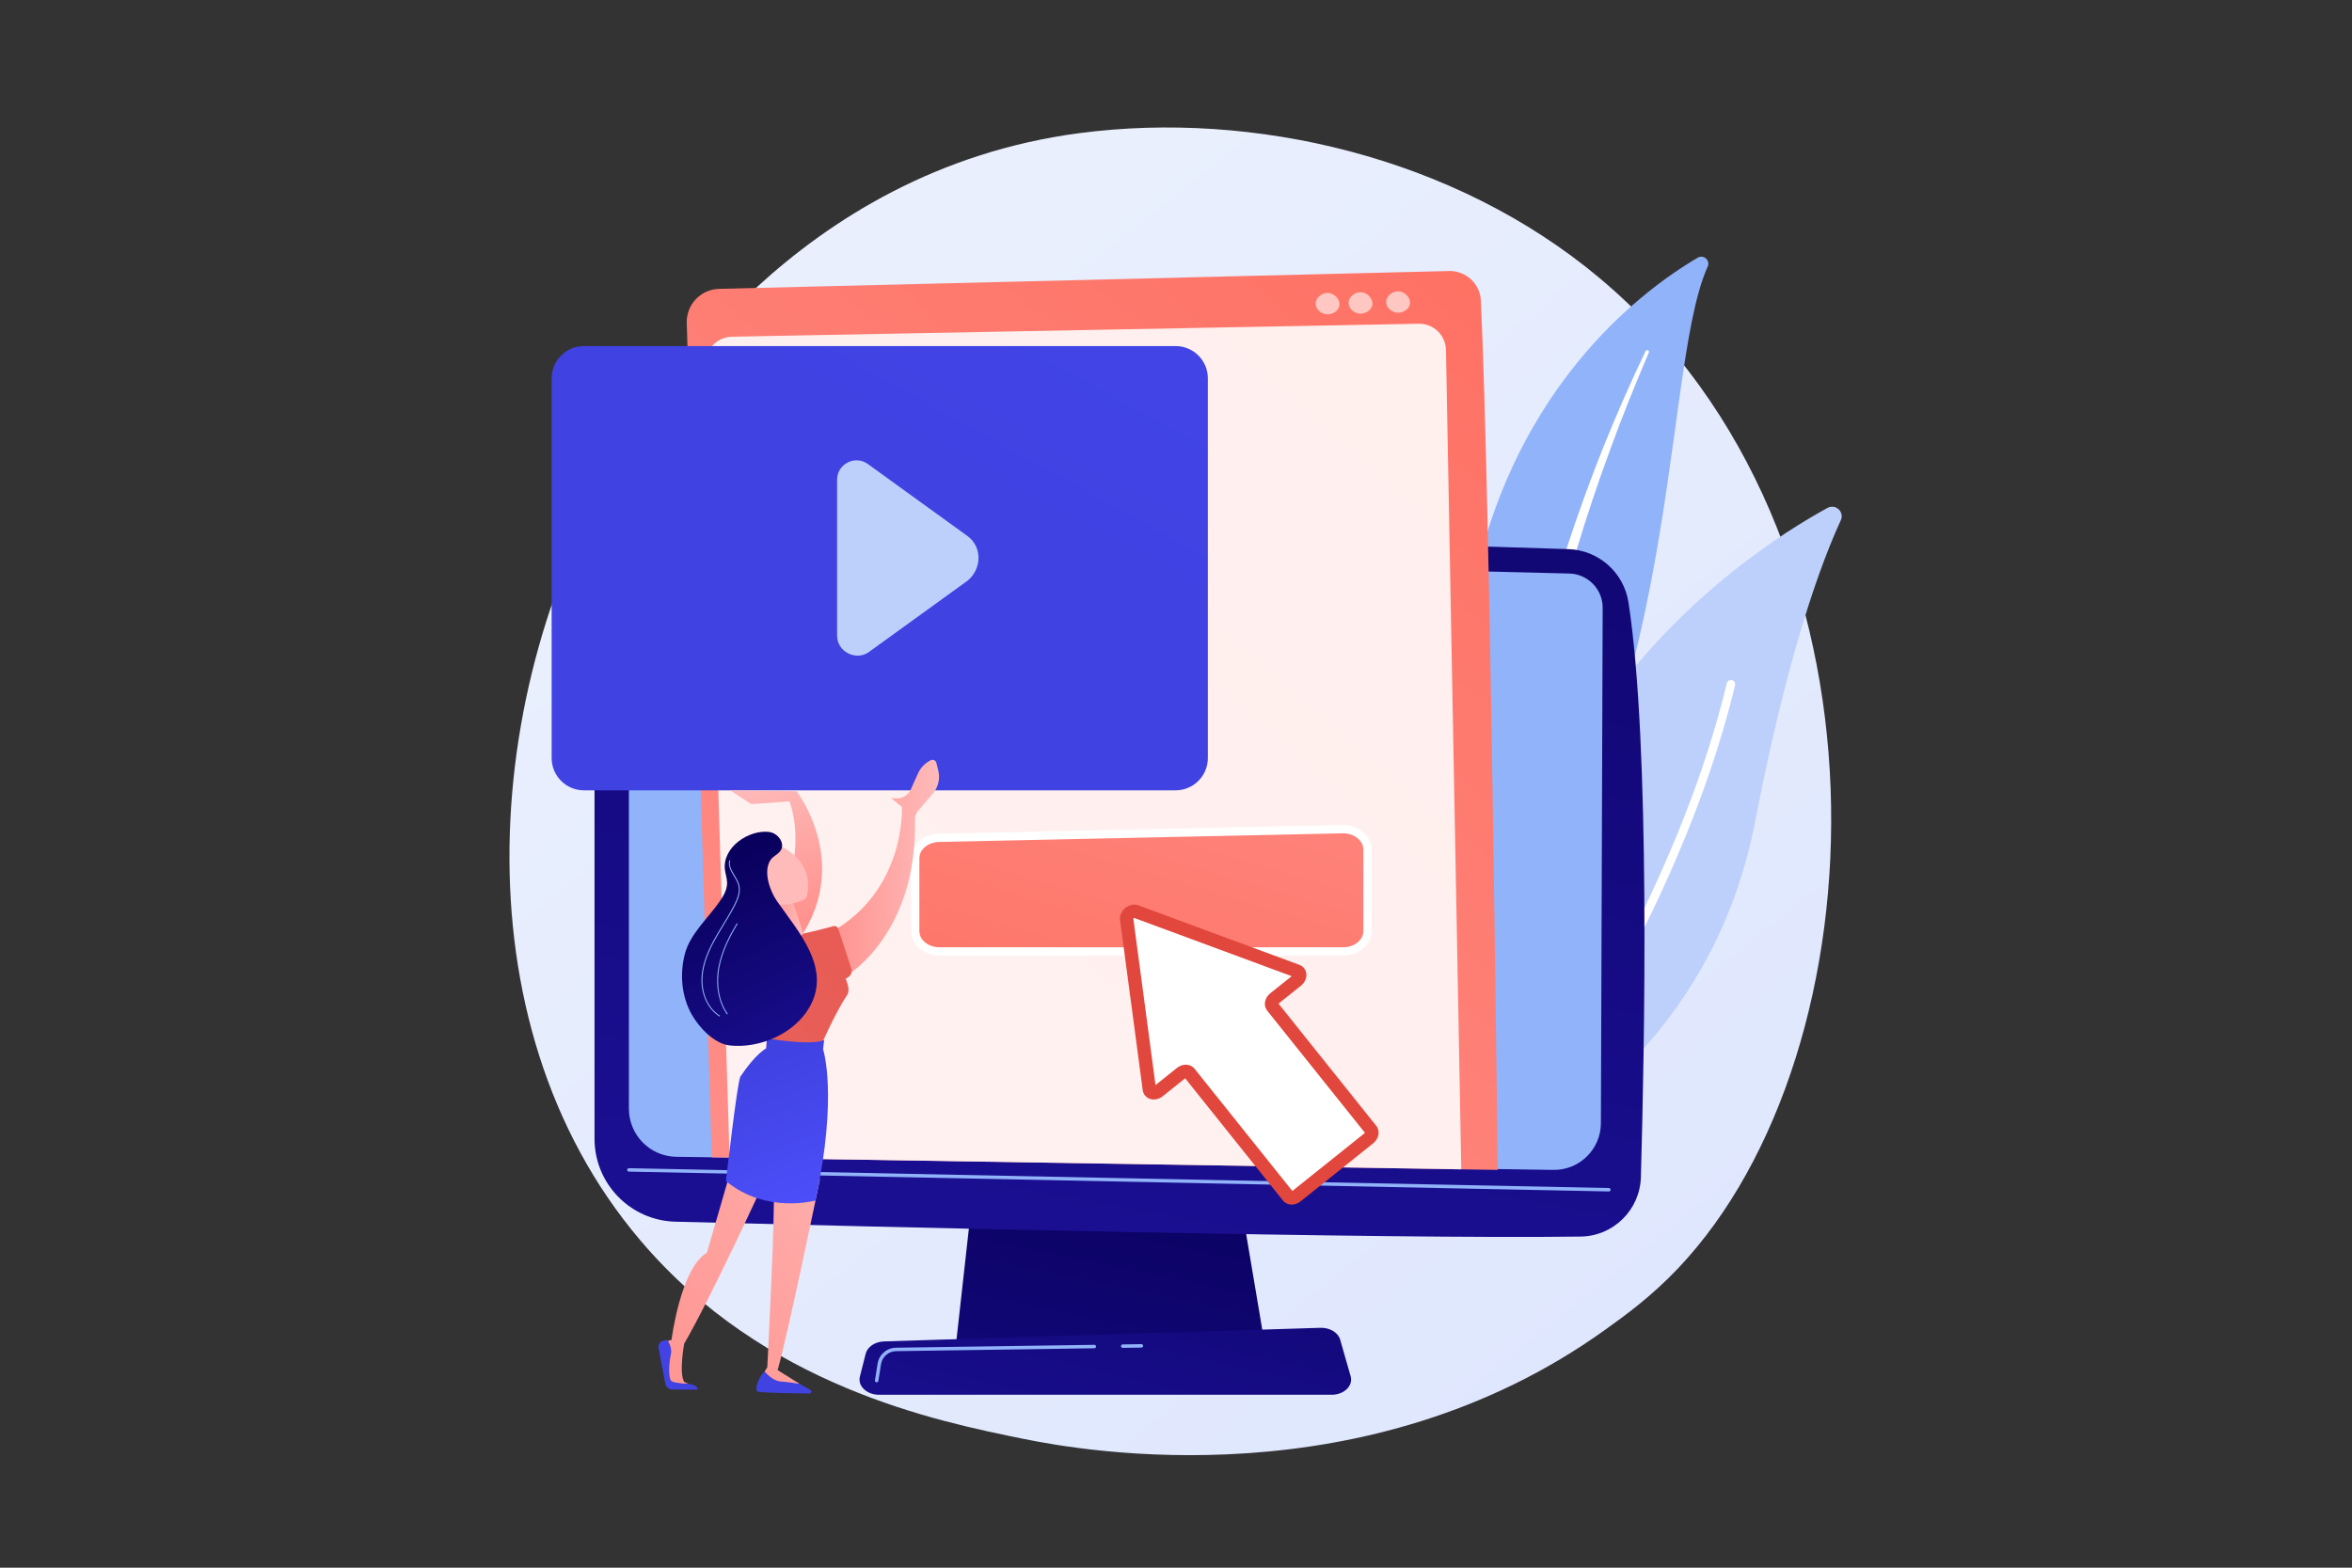 <?xml version="1.0" encoding="utf-8"?>
<!-- Generator: Adobe Illustrator 24.2.3, SVG Export Plug-In . SVG Version: 6.00 Build 0)  -->
<svg version="1.1" xmlns="http://www.w3.org/2000/svg" xmlns:xlink="http://www.w3.org/1999/xlink" x="0px" y="0px"
	 viewBox="0 0 750 500" style="enable-background:new 0 0 750 500;" xml:space="preserve">
<rect x="0" y="0" width="750" height="500" fill="#333333" stroke="none"/>
<g id="BACKGROUND">
</g>
<g id="OBJECTS">
</g>
<g id="DESIGNED_BY_FREEPIK">
	<g>
		<linearGradient id="SVGID_1_" gradientUnits="userSpaceOnUse" x1="638.729" y1="589.092" x2="261.939" y2="121.142">
			<stop  offset="0" style="stop-color:#DAE3FE"/>
			<stop  offset="1" style="stop-color:#E9EFFD"/>
		</linearGradient>
		<path style="fill:url(#SVGID_1_);" d="M535.07,404.55c-8.65,9.11-16.84,14.99-23.31,19.63c-76.05,54.57-166.04,38.66-185.17,34.78
			c-28.24-5.74-82.84-16.82-122.3-63.24c-59.71-70.22-50.42-180.86-4.1-253.89c8.47-13.36,53.23-87.5,144.19-99.39
			c55.05-7.2,119.22,7.32,165.69,46.25C607.6,170.41,600.66,335.5,535.07,404.55z"/>
		<g>
			<path style="fill:#91B3FA;" d="M544.55,85.02c0.89-1.98-1.31-3.93-3.18-2.83c-19.01,11.14-66.66,46.61-74.81,125.7
				c-10.23,99.23-38.36,129.88-68.29,145.67c0,0,36.68-2.28,66.46-33.1C537.82,244.78,528.68,120.18,544.55,85.02z"/>
			<path style="fill:#FFFFFF;" d="M525.77,112.46c-4.41,10.3-8.61,20.69-12.42,31.21c-3.87,10.5-7.42,21.11-10.64,31.82
				c-3.17,10.72-6.14,21.5-8.65,32.39c-2.56,10.88-4.65,21.85-6.7,32.88c-2.12,11.01-4.19,22.11-7.4,33.03
				c-3.2,10.9-7.75,21.6-14.12,31.15c-1.59,2.38-3.23,4.74-4.99,6.98c-1.72,2.27-3.55,4.47-5.41,6.63
				c-3.75,4.31-7.78,8.38-12.11,12.13c-8.66,7.48-18.46,13.63-28.79,18.38c-1.09,0.5-2.37,0.02-2.87-1.06
				c-0.49-1.07-0.04-2.33,1.01-2.84l0.01,0c2.48-1.23,4.94-2.48,7.34-3.83c1.21-0.66,2.39-1.37,3.58-2.06
				c1.16-0.73,2.36-1.42,3.5-2.19c4.61-3,9-6.32,13.13-9.94c8.28-7.2,15.52-15.68,21.63-24.79c3-4.59,5.66-9.4,7.93-14.39
				c2.27-4.99,4.17-10.17,5.77-15.46c3.2-10.58,5.34-21.55,7.54-32.55c2.21-10.99,4.51-22.02,7.26-32.94
				c1.36-5.46,2.82-10.9,4.37-16.31c0.76-2.71,1.58-5.4,2.38-8.1c0.83-2.69,1.68-5.37,2.56-8.04c3.5-10.69,7.33-21.27,11.49-31.71
				c4.21-10.42,8.69-20.73,13.56-30.85c0.14-0.29,0.49-0.41,0.78-0.27C525.77,111.85,525.89,112.18,525.77,112.46z"/>
		</g>
		<g>
			<g>
				<path style="fill:#BDD0FB;" d="M478.02,361.57c0.35,3.44,4.11,5.4,7.15,3.77c16.82-9.01,62.07-38.8,74.54-103.49
					c10.53-54.63,21.43-83.25,27.28-95.9c1.24-2.67-1.66-5.37-4.24-3.96C554.24,177.63,465.22,236.9,478.02,361.57z"/>
				<path style="fill:#FFFFFF;" d="M482.55,362.73c0.06,0.06,0.12,0.12,0.19,0.17c0.6,0.44,1.44,0.32,1.89-0.28
					c0.5-0.68,50.57-68.76,68.64-144.06c0.17-0.72-0.27-1.45-1-1.63c-0.73-0.17-1.45,0.27-1.63,1
					c-17.94,74.74-67.68,142.4-68.18,143.08C482.07,361.54,482.13,362.26,482.55,362.73z"/>
			</g>
		</g>
		<g>
			<linearGradient id="SVGID_2_" gradientUnits="userSpaceOnUse" x1="364.91" y1="359.404" x2="330.005" y2="527.77">
				<stop  offset="0" style="stop-color:#09005D"/>
				<stop  offset="1" style="stop-color:#1A0F91"/>
			</linearGradient>
			<polygon style="fill:url(#SVGID_2_);" points="313.28,353.03 304.78,429.25 403.38,429.25 390.54,353.03 			"/>
			<linearGradient id="SVGID_3_" gradientUnits="userSpaceOnUse" x1="382.893" y1="307.885" x2="343.881" y2="477.278">
				<stop  offset="0" style="stop-color:#09005D"/>
				<stop  offset="1" style="stop-color:#1A0F91"/>
			</linearGradient>
			<path style="fill:url(#SVGID_3_);" d="M424.62,444.85H280.31c-3.92,0-6.86-2.79-6.11-5.79l1.85-7.32
				c0.56-2.2,2.98-3.82,5.86-3.91l139.12-4.34c3.01-0.09,5.67,1.5,6.32,3.79l3.34,11.66C431.56,441.97,428.6,444.85,424.62,444.85z"
				/>
			<linearGradient id="SVGID_4_" gradientUnits="userSpaceOnUse" x1="414.152" y1="-43.367" x2="336.128" y2="396.028">
				<stop  offset="0" style="stop-color:#09005D"/>
				<stop  offset="1" style="stop-color:#1A0F91"/>
			</linearGradient>
			<path style="fill:url(#SVGID_4_);" d="M189.58,188.61v174.57c0,14.36,11.44,26.1,25.8,26.47c63.76,1.64,227.98,5.63,288.68,4.74
				c10.43-0.15,18.88-8.5,19.18-18.93c1.17-40.55,3.07-138.07-3.96-183.35c-1.48-9.53-9.53-16.66-19.17-16.97
				c-53.42-1.71-231.04-7.14-291.71-5.77C197.94,169.59,189.58,178.14,189.58,188.61z"/>
			<path style="fill:#91B3FA;" d="M200.54,187.76v165.85c0,8.38,6.73,15.22,15.11,15.34l279.68,4.18
				c8.31,0.12,15.12-6.56,15.16-14.88l0.57-164.37c0.02-5.94-4.71-10.81-10.66-10.96l-287.74-7
				C206.01,175.77,200.54,181.11,200.54,187.76z"/>
			<path style="fill:#91B3FA;" d="M513.04,380.01c0,0-0.01,0-0.01,0l-312.5-6.33c-0.3-0.01-0.55-0.26-0.54-0.56
				c0.01-0.3,0.27-0.55,0.56-0.54l312.5,6.33c0.3,0.01,0.55,0.26,0.54,0.56C513.58,379.77,513.33,380.01,513.04,380.01z"/>
			<g>
				<linearGradient id="SVGID_5_" gradientUnits="userSpaceOnUse" x1="183.445" y1="424.877" x2="487.275" y2="76.609">
					<stop  offset="0" style="stop-color:#FF928E"/>
					<stop  offset="1" style="stop-color:#FE7062"/>
				</linearGradient>
				<path style="fill:url(#SVGID_5_);" d="M226.96,369.12l250.61,4.01c0,0-2.24-210.38-5.35-277.24c-0.25-5.38-4.76-9.58-10.15-9.45
					l-232.76,5.69c-5.87,0.14-10.5,5.03-10.32,10.9L226.96,369.12z"/>
				<path style="opacity:0.88;fill:#FFFFFF;" d="M232.64,369.21l233.33,3.74l-4.88-261.32c-0.09-4.72-3.98-8.47-8.7-8.38
					l-218.93,4.14c-4.87,0.09-8.72,4.14-8.58,9.01L232.64,369.21z"/>
				<path style="opacity:0.6;fill:#FFFFFF;" d="M427.14,97.03c0,1.89-1.93,3.23-3.82,3.23c-1.89,0-3.8-1.53-3.8-3.42
					c0-1.89,1.91-3.42,3.8-3.42C425.21,93.42,427.14,95.14,427.14,97.03z"/>
				<path style="opacity:0.6;fill:#FFFFFF;" d="M437.65,96.8c0,1.89-1.93,3.23-3.82,3.23c-1.89,0-3.8-1.53-3.8-3.42
					c0-1.89,1.91-3.42,3.8-3.42C435.72,93.18,437.65,94.91,437.65,96.8z"/>
				<path style="opacity:0.6;fill:#FFFFFF;" d="M449.63,96.52c0,1.89-1.93,3.23-3.82,3.23c-1.89,0-3.8-1.53-3.8-3.42
					c0-1.89,1.91-3.42,3.8-3.42C447.7,92.9,449.63,94.63,449.63,96.52z"/>
			</g>
			<path style="fill:#91B3FA;" d="M358,429.89c-0.3,0-0.55-0.24-0.55-0.54c0-0.3,0.24-0.55,0.54-0.56l5.96-0.09
				c0.31-0.01,0.55,0.24,0.56,0.54c0,0.3-0.24,0.55-0.54,0.56L358,429.89L358,429.89z"/>
			<path style="fill:#91B3FA;" d="M279.55,440.89c-0.03,0-0.06,0-0.09-0.01c-0.3-0.05-0.5-0.33-0.46-0.63l0.85-5.33
				c0.46-2.9,2.93-5.04,5.87-5.08l63.23-0.92h0.01c0.3,0,0.55,0.24,0.55,0.54c0,0.3-0.24,0.55-0.54,0.56l-63.23,0.92
				c-2.4,0.03-4.42,1.78-4.8,4.15l-0.85,5.33C280.05,440.7,279.81,440.89,279.55,440.89z"/>
		</g>
		<g>
			<linearGradient id="SVGID_6_" gradientUnits="userSpaceOnUse" x1="520.326" y1="-254.246" x2="298.876" y2="147.916">
				<stop  offset="0" style="stop-color:#4F52FF"/>
				<stop  offset="1" style="stop-color:#4042E2"/>
			</linearGradient>
			<path style="fill:url(#SVGID_6_);" d="M374.86,252.07H186.21c-5.69,0-10.3-4.61-10.3-10.3v-121.1c0-5.69,4.61-10.3,10.3-10.3
				h188.65c5.69,0,10.3,4.61,10.3,10.3v121.1C385.16,247.46,380.55,252.07,374.86,252.07z"/>
			<path style="fill:#BDD0FB;" d="M266.93,202.73v-49.71c0-5.06,5.73-7.98,9.82-5.02l31.74,22.95c4.72,3.41,4.72,10.44,0,14.29
				l-31.74,22.95C272.66,210.71,266.93,207.79,266.93,202.73z"/>
		</g>
		<g>
			<linearGradient id="SVGID_7_" gradientUnits="userSpaceOnUse" x1="402.563" y1="155.776" x2="341.992" y2="359.047">
				<stop  offset="0" style="stop-color:#FF928E"/>
				<stop  offset="1" style="stop-color:#FE7062"/>
			</linearGradient>
			<path style="fill:url(#SVGID_7_);" d="M428.32,303.45H299.59c-4.28,0-7.74-2.9-7.74-6.49V273.7c0-3.52,3.35-6.4,7.55-6.49
				l128.73-2.76c4.35-0.09,7.94,2.84,7.94,6.49v26.02C436.06,300.55,432.6,303.45,428.32,303.45z"/>
			<path style="fill:#FFFFFF;" d="M428.32,304.78H299.59c-5,0-9.07-3.5-9.07-7.81V273.7c0-4.27,3.88-7.7,8.84-7.81l128.72-2.76
				c2.7-0.07,5.26,0.91,7.04,2.65c1.45,1.42,2.26,3.26,2.26,5.16v26.02C437.39,301.27,433.32,304.78,428.32,304.78z M428.32,265.78
				c-0.06,0-0.12,0-0.17,0l-128.73,2.76c-3.45,0.07-6.25,2.39-6.25,5.16v23.27c0,2.85,2.88,5.16,6.42,5.16h128.73
				c3.54,0,6.42-2.32,6.42-5.16v-26.02c0-1.52-0.79-2.62-1.46-3.27C432.04,266.47,430.25,265.78,428.32,265.78z"/>
		</g>
		<g>
			<path style="fill:#FFFFFF;" d="M366.5,347.41l-7.23-54.25c-0.19-1.46,1.65-2.93,3.03-2.42l51.33,18.98
				c1.17,0.43,1.13,2.03-0.09,3l-7.15,5.72c-0.92,0.74-1.21,1.9-0.66,2.59l31.48,39.36c0.56,0.7,0.26,1.86-0.66,2.59l-23.14,18.51
				c-0.92,0.74-2.12,0.77-2.67,0.07l-31.48-39.36c-0.56-0.7-1.75-0.67-2.67,0.07l-7.15,5.72
				C368.23,348.95,366.67,348.65,366.5,347.41z"/>
			<linearGradient id="SVGID_8_" gradientUnits="userSpaceOnUse" x1="386.671" y1="343.887" x2="190.587" y2="625.181">
				<stop  offset="1" style="stop-color:#E1473D"/>
				<stop  offset="1" style="stop-color:#E9605A"/>
			</linearGradient>
			<path style="fill:url(#SVGID_8_);" d="M409.09,382.88l-31.17-38.97c0,0-0.01,0-0.01,0.01l-7.15,5.72
				c-1.27,1.02-2.91,1.31-4.26,0.77c-1.15-0.46-1.94-1.48-2.11-2.72l-7.23-54.25c-0.19-1.43,0.45-2.88,1.7-3.88
				c1.26-1,2.81-1.3,4.16-0.81l51.33,18.98c1.17,0.43,1.99,1.42,2.19,2.65c0.23,1.44-0.41,2.97-1.69,3.99l-7.15,5.72
				c0,0-0.01,0.01-0.01,0.01l31.17,38.97c0.68,0.85,0.91,1.99,0.63,3.13c-0.24,0.94-0.81,1.8-1.61,2.45l-23.14,18.51
				c-0.87,0.7-1.89,1.04-2.85,1.04C410.81,384.19,409.79,383.75,409.09,382.88z M404.09,322.35c-1.31-1.64-0.87-4.08,0.99-5.57
				l6.81-5.44l-50.2-18.56c-0.1,0.04-0.23,0.14-0.29,0.23l7.07,53.06l6.81-5.45c1.86-1.49,4.35-1.37,5.65,0.26l31.17,38.97
				c0,0,0.01,0,0.01-0.01l23.14-18.51c0,0,0.01,0,0.01-0.01L404.09,322.35z M368.6,347.13C368.6,347.13,368.6,347.13,368.6,347.13
				L368.6,347.13z"/>
		</g>
		<g>
			
				<linearGradient id="SVGID_9_" gradientUnits="userSpaceOnUse" x1="-6690.899" y1="249.096" x2="-6705.349" y2="293.387" gradientTransform="matrix(-1 0 0 1 -6450.968 0)">
				<stop  offset="0" style="stop-color:#FEBBBA"/>
				<stop  offset="1" style="stop-color:#FF928E"/>
			</linearGradient>
			<path style="fill:url(#SVGID_9_);" d="M254,252.37c0,0,20.1,25.74-2.83,51.91l-8.62-0.8c0,0,16.6-26.65,9.21-47.9l-12.21,0.89
				l-6.75-4.4L254,252.37z"/>
			<linearGradient id="SVGID_10_" gradientUnits="userSpaceOnUse" x1="313.07" y1="354.87" x2="189.191" y2="428.787">
				<stop  offset="0" style="stop-color:#FEBBBA"/>
				<stop  offset="1" style="stop-color:#FF928E"/>
			</linearGradient>
			<path style="fill:url(#SVGID_10_);" d="M242.99,378.38c0,0-16.29,35.5-24.83,50.2c0,0-1.7,9.25,0,12.16l1.45,0.64l-6.75-0.2
				c0,0-0.6-12.44-0.13-13.14c0.47-0.7,1.4-0.65,1.4-0.65s2.89-22.93,11.28-27.83l8.12-27.98L242.99,378.38z"/>
			
				<linearGradient id="SVGID_11_" gradientUnits="userSpaceOnUse" x1="-6652.109" y1="338.399" x2="-6667.187" y2="436.404" gradientTransform="matrix(-1 0 0 1 -6450.968 0)">
				<stop  offset="0" style="stop-color:#4F52FF"/>
				<stop  offset="1" style="stop-color:#4042E2"/>
			</linearGradient>
			<path style="fill:url(#SVGID_11_);" d="M222.49,443.13c0.01,0.16-5.27,0.09-8.14,0.04c-1.06-0.02-1.96-0.76-2.19-1.8l-2.17-11.38
				c-0.21-1.08,0.48-2.13,1.55-2.38l1.21-0.28c0,0,1.73,2.37,1.18,4.59c-0.54,2.23-1.03,8,0.35,8.67c1.37,0.67,5.32,0.79,5.32,0.79
				S222.4,441.66,222.49,443.13z"/>
			
				<linearGradient id="SVGID_12_" gradientUnits="userSpaceOnUse" x1="-6684.012" y1="333.491" x2="-6699.09" y2="431.497" gradientTransform="matrix(-1 0 0 1 -6450.968 0)">
				<stop  offset="0" style="stop-color:#4F52FF"/>
				<stop  offset="1" style="stop-color:#4042E2"/>
			</linearGradient>
			<path style="fill:url(#SVGID_12_);" d="M258.43,443.33c0.53,0.3,0.31,1.12-0.3,1.11c-4.8-0.05-15.56-0.2-16.51-0.6
				c-1.23-0.51,0.45-4.95,2.22-6.45l9.79,3.19L258.43,443.33z"/>
			<linearGradient id="SVGID_13_" gradientUnits="userSpaceOnUse" x1="306.003" y1="368.913" x2="207.105" y2="443.514">
				<stop  offset="0" style="stop-color:#FEBBBA"/>
				<stop  offset="1" style="stop-color:#FF928E"/>
			</linearGradient>
			<path style="fill:url(#SVGID_13_);" d="M261.46,376.12c0,0-10.52,50.92-13.5,60.85l7.04,4.42c0,0-3.53-0.6-6.15-0.79
				c-2.62-0.19-5.02-3.19-5.02-3.19l0.84-1.35c0,0,2.64-50.64,2-56.39L261.46,376.12z"/>
			
				<linearGradient id="SVGID_14_" gradientUnits="userSpaceOnUse" x1="-6750.412" y1="276.473" x2="-6715.897" y2="276.473" gradientTransform="matrix(-1 0 0 1 -6450.968 0)">
				<stop  offset="0" style="stop-color:#FEBBBA"/>
				<stop  offset="1" style="stop-color:#FF928E"/>
			</linearGradient>
			<path style="fill:url(#SVGID_14_);" d="M287.59,257.35c0,0,1.45,26.49-22.66,40.02l5.81,13.24c0,0,21.83-13.21,21.02-49.22
				c-0.02-1.03,0.35-2.04,1.02-2.82l4.64-5.38c1.77-2.05,2.43-4.83,1.77-7.46l-0.61-2.44c-0.2-0.82-1.14-1.21-1.86-0.79l-0.49,0.28
				c-1.54,0.9-2.77,2.26-3.5,3.89l-2.28,5.09c-0.85,1.9-2.81,3.06-4.89,2.88l-1.41-0.12L287.59,257.35z"/>
			<linearGradient id="SVGID_15_" gradientUnits="userSpaceOnUse" x1="461.731" y1="142.158" x2="228.688" y2="335.163">
				<stop  offset="0" style="stop-color:#E1473D"/>
				<stop  offset="1" style="stop-color:#E9605A"/>
			</linearGradient>
			<path style="fill:url(#SVGID_15_);" d="M265.77,295.39c-4.03,1.12-17.7,4.71-26.23,4.57l5.24,29.56l-0.42,4.82l17.08-0.08
				c0,0,4.81-11.17,8.6-16.73c1.1-1.61,0.28-3.53-0.34-5.37l0.85-0.57c0.87-0.58,1.24-1.66,0.92-2.66l-4.16-12.73
				C267.1,295.57,266.42,295.21,265.77,295.39z"/>
			<linearGradient id="SVGID_16_" gradientUnits="userSpaceOnUse" x1="262.832" y1="394.036" x2="241.31" y2="339.404">
				<stop  offset="0" style="stop-color:#4F52FF"/>
				<stop  offset="1" style="stop-color:#4042E2"/>
			</linearGradient>
			<path style="fill:url(#SVGID_16_);" d="M262.8,331.74l-0.34,2.92c0,0,4.83,14.46-2.41,48.22c0,0-15.68,4.44-28.57-6.19
				c0,0,3.64-31.87,4.63-33.35c4.95-7.39,8.24-9,8.24-9l0.15-3.19C244.5,331.15,258.29,333.64,262.8,331.74z"/>
			
				<linearGradient id="SVGID_17_" gradientUnits="userSpaceOnUse" x1="-6707.087" y1="293.418" x2="-6696.298" y2="293.418" gradientTransform="matrix(-1 0 0 1 -6450.968 0)">
				<stop  offset="0" style="stop-color:#FEBBBA"/>
				<stop  offset="1" style="stop-color:#FF928E"/>
			</linearGradient>
			<path style="fill:url(#SVGID_17_);" d="M256.12,297.77c0.06-0.08-3.57-10.95-3.57-10.95l-5.19,0.47l-2.03,12.33
				C245.33,299.63,253.47,301.27,256.12,297.77z"/>
			<g>
				
					<linearGradient id="SVGID_18_" gradientUnits="userSpaceOnUse" x1="-6689.94" y1="279.475" x2="-6611.41" y2="284.815" gradientTransform="matrix(-1 0 0 1 -6450.968 0)">
					<stop  offset="0" style="stop-color:#FEBBBA"/>
					<stop  offset="1" style="stop-color:#FF928E"/>
				</linearGradient>
				<path style="fill:url(#SVGID_18_);" d="M248.6,269.69c0.35,0.22,11.1,4.66,8.79,15.82c-0.14,0.66-0.58,1.22-1.19,1.49
					c-1.58,0.7-4.97,1.91-9.04,1.5c-5.63-0.57-9.32-10.4-9.17-13.26C238.15,272.38,245.17,267.55,248.6,269.69z"/>
				
					<linearGradient id="SVGID_19_" gradientUnits="userSpaceOnUse" x1="-6676.3" y1="276.908" x2="-6707.582" y2="339.473" gradientTransform="matrix(-1 0 0 1 -6450.968 0)">
					<stop  offset="0" style="stop-color:#09005D"/>
					<stop  offset="1" style="stop-color:#1A0F91"/>
				</linearGradient>
				<path style="fill:url(#SVGID_19_);" d="M245.33,265.35c2.15,0.28,4.35,2.48,4.04,4.73c-0.3,2.17-2.62,2.64-3.67,4.2
					c-2.41,3.63-0.22,9.83,2.02,13.06c6.74,9.74,17.79,21.56,10.21,34.24c-4.92,8.24-15.89,12.91-25.23,11.86
					c-4.96-0.55-9.77-5.72-12.12-9.86c-3.29-5.82-3.89-13.14-2.13-19.55c1.71-6.2,7.23-11.1,10.86-16.27
					c1.31-1.87,2.58-3.94,2.55-6.22c-0.02-1.42-0.55-2.79-0.71-4.21C230.34,270.12,238.93,264.51,245.33,265.35z"/>
				<path style="fill:#91B3FA;" d="M229.44,324.22l0.16-0.26c-3.45-2.15-5.59-6.44-5.6-11.22c0-3.79,1.18-7.76,3.73-12.49
					c0.95-1.76,2.01-3.5,3.04-5.19c1.24-2.03,2.51-4.12,3.61-6.27c0.98-1.94,1.92-4.22,1.37-6.46c-0.27-1.11-0.9-2.16-1.51-3.17
					c-0.95-1.58-1.85-3.08-1.38-4.71l-0.3-0.09c-0.51,1.76,0.47,3.39,1.41,4.96c0.6,0.99,1.21,2.02,1.47,3.08
					c0.52,2.14-0.39,4.35-1.34,6.24c-1.09,2.14-2.36,4.23-3.6,6.25c-1.03,1.69-2.09,3.43-3.05,5.2c-2.57,4.78-3.77,8.79-3.77,12.63
					C223.7,317.62,225.9,322.02,229.44,324.22z"/>
				<path style="fill:#91B3FA;" d="M231.83,323.55l0.25-0.18c-2.71-3.82-3.7-9.16-2.72-14.65c0.97-5.44,3.65-10.4,5.87-14.11
					l-0.27-0.16c-2.24,3.73-4.93,8.72-5.91,14.21C228.07,314.24,229.08,319.67,231.83,323.55z"/>
			</g>
		</g>
	</g>
</g>
</svg>

